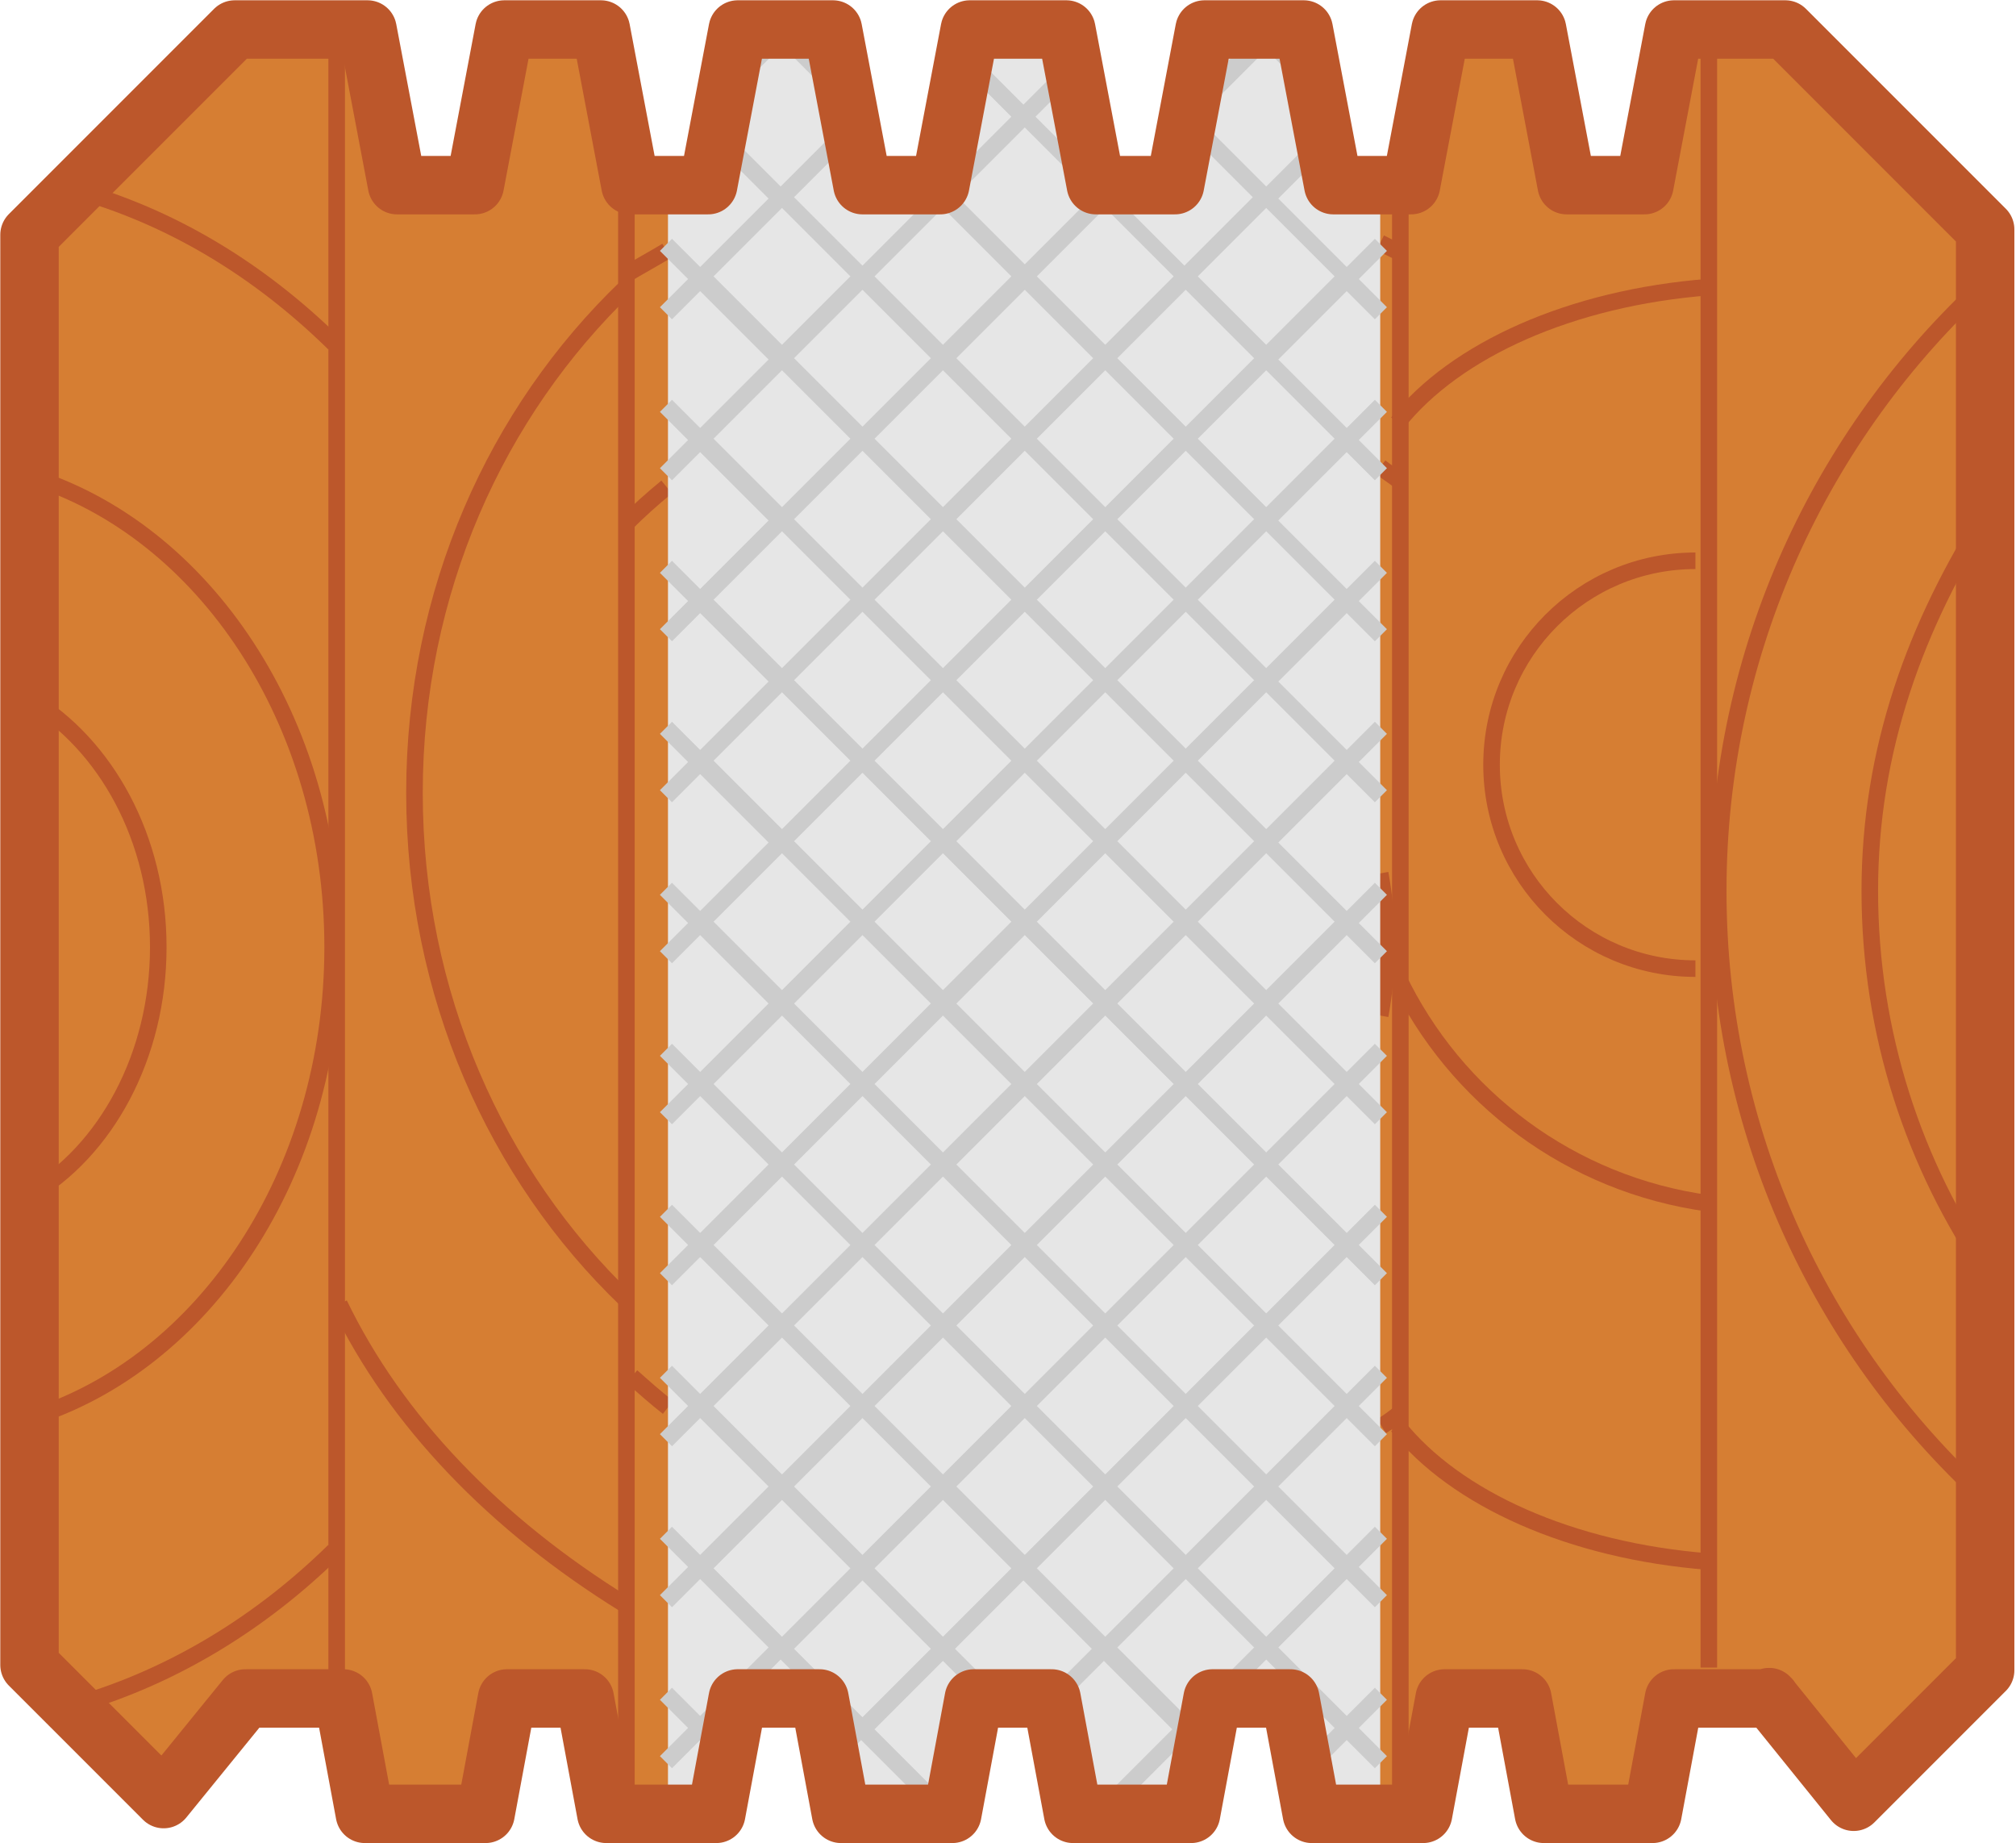 <?xml version="1.0" encoding="utf-8"?>
<!-- Generator: Adobe Illustrator 22.0.1, SVG Export Plug-In . SVG Version: 6.00 Build 0)  -->
<svg version="1.1" id="_x31_" xmlns="http://www.w3.org/2000/svg" xmlns:xlink="http://www.w3.org/1999/xlink" x="0px" y="0px"
	 viewBox="0 0 150.3 137.4" style="enable-background:new 0 0 150.3 137.4;" xml:space="preserve">
<style type="text/css">
	.st0{fill-rule:evenodd;clip-rule:evenodd;fill:#D67E33;}
	.st1{fill-rule:evenodd;clip-rule:evenodd;fill:none;stroke:#BC572B;stroke-width:1.235;stroke-miterlimit:22.926;}
	.st2{fill-rule:evenodd;clip-rule:evenodd;fill:#E6E6E6;}
	.st3{fill-rule:evenodd;clip-rule:evenodd;fill:#CCCCCC;}
	
		.st4{fill-rule:evenodd;clip-rule:evenodd;fill:none;stroke:#BC572B;stroke-width:4.357;stroke-linecap:round;stroke-linejoin:round;stroke-miterlimit:22.926;}
</style>
<g>
	<path class="st0" d="M17.5,2.2h9.9l2.2,11.6h0.6h4.6h0.6l2.2-11.6h7.2L47,13.8h0.6h4.6h0.6l2.2-11.6h7.1l2.2,11.6h0.6h4.6h0.6
		l2.2-11.6h7.2l2.2,11.6h0.6H87h0.6l2.2-11.6h7.4l2.2,11.6h0.6h4.6h0.6l2.2-11.6h7.2l2.2,11.6h0.6h4.6h0.6l2.2-11.6h8.3l14.9,14.9
		v107.4l-9.8,9.8l-6.3-7.8c-2.4,0-4.8,0-7.1,0l-1.6,8.6h-8.1l-1.6-8.6h-0.6h-4.6h-0.6l-1.6,8.6h-8.3l-1.6-8.6h-0.6h-4.6h-0.6
		l-1.6,8.6H80l-1.6-8.6h-0.6h-4.6h-0.6l-1.6,8.6h-8.3l-1.6-8.6h-0.6h-4.6H55l-1.6,8.6h-8.2l-1.6-8.6H43h-4.6h-0.6l-1.6,8.6h-9
		l-1.6-8.6c-2.4,0-4.8,0-7.1,0l-6.1,7.5l-10-10V17.5L17.5,2.2z"/>
	<g>
		<line class="st1" x1="127.4" y1="2.8" x2="127.4" y2="124.3"/>
		<path class="st1" d="M147.9,111.6c-12.2-11.2-19.8-27.3-19.8-45.2c0-17.9,7.7-34.1,19.9-45.3"/>
		<path class="st1" d="M148.3,95c-5.6-8.1-8.9-18-8.9-28.6c0-10.5,3.4-19.8,8.9-28.4"/>
		<path class="st1" d="M126.4,72.2c-8.4,0-15.2-6.8-15.2-15.2c0-8.4,6.8-15.2,15.2-15.2"/>
		<path class="st1" d="M24.9,115.6c-5.4,5.3-11.9,9.3-19,11.4"/>
		<path class="st1" d="M5.4,14.1c7.3,2,13.9,6,19.5,11.5"/>
		<path class="st1" d="M2.2,35.5c13,4,22.6,18.2,22.6,35.1c0,16.9-9.6,31.1-22.6,35.1"/>
		<path class="st1" d="M2.2,52.1c5.7,3.4,9.6,10.4,9.6,18.5c0,8.1-3.9,15.2-9.6,18.5"/>
		<path class="st1" d="M46.7,96.9C37,87.6,30.9,74.1,30.9,59.1c0-15,6.1-28.4,15.8-37.7"/>
		<line class="st1" x1="104.4" y1="13.4" x2="104.4" y2="134.9"/>
		<line class="st1" x1="46.7" y1="13.4" x2="46.7" y2="134.9"/>
		<line class="st1" x1="25.1" y1="2.5" x2="25.1" y2="126.2"/>
		<path class="st1" d="M46.6,119.6c-9.7-6-17.1-13.7-21.3-22.4"/>
		<path class="st1" d="M127.4,89.7c-10.3-1.4-18.9-7.9-23.2-16.9"/>
		<path class="st1" d="M127.4,116.4c-10.3-0.8-18.9-4.7-23.2-10.1"/>
		<path class="st1" d="M127.4,21.4c-10.3,0.8-18.9,4.7-23.2,10.1"/>
		<path class="st1" d="M102.9,65.1c0.3,1.7,0.5,3.5,0.5,5.3c0,1.8-0.2,3.6-0.5,5.3"/>
		<path class="st1" d="M46.6,20.5c1-0.6,2.1-1.2,3.1-1.8 M54.3,16.6c0.7-0.3,1.4-0.6,2.1-0.8c2.5-1,5.1-1.7,7.7-2.3"/>
		<path class="st1" d="M88.2,13.1c3.9,0.8,7.7,1.9,11.3,3.5 M102.9,18.1c0.6,0.3,1.2,0.6,1.8,0.9"/>
		<path class="st1" d="M104.4,105.3c-0.5,0.4-0.9,0.7-1.4,1 M49.8,104.9c-0.9-0.7-1.8-1.5-2.7-2.3"/>
		<path class="st1" d="M46.6,39.1c1-1,2-1.9,3.1-2.8 M102.9,34.8c0.5,0.4,1,0.7,1.5,1.1"/>
	</g>
	<polygon class="st2" points="49.8,13.8 52.3,13.8 52.9,13.8 55.1,2.2 62.1,2.2 64.3,13.8 64.9,13.8 69.6,13.8 70.2,13.8 72.4,2.2 
		79.6,2.2 81.8,13.8 82.4,13.8 87,13.8 87.6,13.8 89.8,2.2 97.2,2.2 99.4,13.8 100,13.8 102.9,13.8 102.9,135.2 97.6,135.2 
		96,126.6 95.4,126.6 90.7,126.6 90.1,126.6 88.5,135.2 80,135.2 78.3,126.6 77.7,126.6 73.1,126.6 72.5,126.6 70.9,135.2 
		62.5,135.2 60.9,126.6 60.3,126.6 55.6,126.6 55,126.6 53.4,135.2 49.8,135.2 	"/>
	<path class="st3" d="M103.4,126.7l-2.1,2.1l2.1,2.1l-0.9,0.9l-2.1-2.1l-2.9,2.9l-0.9-0.9l2.9-2.9l-5.1-5.1l-3.3,3.3l-0.9-0.9
		l3.3-3.3l-5.1-5.1l-5.1,5.1l5.1,5.1l1.2-1.2l0.9,0.9l-1.2,1.2l0.7,0.7l-0.9,0.9l-0.7-0.7l-6,6l-0.1-0.1l-0.1,0.1l-3.4-3.4l0.9-0.9
		l2.6,2.6l5.1-5.1l-5.1-5.1l-3.5,3.5l-0.9-0.9l3.5-3.5l-5.1-5.1l-5.1,5.1l3.3,3.3l-0.9,0.9l-3.3-3.3l-5.1,5.1l5.1,5.1l0.3-0.3
		l0.9,0.9l-1.1,1.1l-0.1-0.1l-0.1,0.1l-6-6l-2.1,2.1l-0.9-0.9l2.1-2.1l-5.1-5.1l-5.1,5.1l1.5,1.5l-0.9,0.9l-1.5-1.5l-2.1,2.1
		l-0.9-0.9l2.1-2.1l-2.1-2.1l0.9-0.9l2.1,2.1l5.1-5.1l-5.1-5.1l-2.1,2.1l-0.9-0.9l2.1-2.1l-2.1-2.1l0.9-0.9l2.1,2.1l5.1-5.1
		l-5.1-5.1l-2.1,2.1l-0.9-0.9l2.1-2.1l-2.1-2.1l0.9-0.9l2.1,2.1l5.1-5.1l-5.1-5.1l-2.1,2.1l-0.9-0.9l2.1-2.1l-2.1-2.1l0.9-0.9
		l2.1,2.1l5.1-5.1l-5.1-5.1l-2.1,2.1l-0.9-0.9l2.1-2.1l-2.1-2.1l0.9-0.9l2.1,2.1l5.1-5.1l-5.1-5.1l-2.1,2.1l-0.9-0.9l2.1-2.1
		l-2.1-2.1l0.9-0.9l2.1,2.1l5.1-5.1l-5.1-5.1l-2.1,2.1l-0.9-0.9l2.1-2.1l-2.1-2.1l0.9-0.9l2.1,2.1l5.1-5.1l-5.1-5.1l-2.1,2.1
		l-0.9-0.9l2.1-2.1l-2.1-2.1l0.9-0.9l2.1,2.1l5.1-5.1l-5.1-5.1l-2.1,2.1l-0.9-0.9l2.1-2.1l-2.1-2.1l0.9-0.9l2.1,2.1l5.1-5.1
		l-5.1-5.1l-2.1,2.1l-0.9-0.9l2.1-2.1l-2.1-2.1l0.9-0.9l2.1,2.1l5.1-5.1l-4.3-4.3l0.9-0.9l4.3,4.3L63.1,9l0.9,0.9l-4.8,4.8l5.1,5.1
		l5.1-5.1l-0.4-0.4l0.9-0.9l0.4,0.4l5.1-5.1l-3.9-3.9l0.9-0.9l3.9,3.9l3.3-3.3l0.9,0.9l-3.3,3.3l5.1,5.1l0.4-0.4l0.9,0.9l-0.4,0.4
		l5.1,5.1l5.1-5.1l-5.4-5.4l0.7-0.7l-0.6-0.6l6.1-6.1l0.1,0.1l0.1-0.1l4,4l-0.9,0.9l-3.1-3.1l-5.1,5.1l5.1,5.1l3.9-3.9l0.9,0.9
		l-3.9,3.9l5.1,5.1l2.1-2.1l0.9,0.9l-2.1,2.1l2.1,2.1l-0.9,0.9l-2.1-2.1l-5.1,5.1l5.1,5.1l2.1-2.1l0.9,0.9l-2.1,2.1l2.1,2.1
		l-0.9,0.9l-2.1-2.1l-5.1,5.1l5.1,5.1l2.1-2.1l0.9,0.9l-2.1,2.1l2.1,2.1l-0.9,0.9l-2.1-2.1l-5.1,5.1l5.1,5.1l2.1-2.1l0.9,0.9
		l-2.1,2.1l2.1,2.1l-0.9,0.9l-2.1-2.1l-5.1,5.1l5.1,5.1l2.1-2.1l0.9,0.9l-2.1,2.1l2.1,2.1l-0.9,0.9l-2.1-2.1l-5.1,5.1l5.1,5.1
		l2.1-2.1l0.9,0.9l-2.1,2.1l2.1,2.1l-0.9,0.9l-2.1-2.1l-5.1,5.1l5.1,5.1l2.1-2.1l0.9,0.9l-2.1,2.1l2.1,2.1l-0.9,0.9l-2.1-2.1
		l-5.1,5.1l5.1,5.1l2.1-2.1l0.9,0.9l-2.1,2.1l2.1,2.1l-0.9,0.9l-2.1-2.1l-5.1,5.1l5.1,5.1l2.1-2.1l0.9,0.9l-2.1,2.1l2.1,2.1
		l-0.9,0.9l-2.1-2.1l-5.1,5.1l5.1,5.1l2.1-2.1L103.4,126.7L103.4,126.7z M94.4,122l5.1-5.1l-5.1-5.1l-5.1,5.1L94.4,122L94.4,122z
		 M82.4,122l5.1-5.1l-5.1-5.1l-5.1,5.1L82.4,122L82.4,122z M88.4,115.9l5.1-5.1l-5.1-5.1l-5.1,5.1L88.4,115.9L88.4,115.9z
		 M94.4,109.9l5.1-5.1l-5.1-5.1l-5.1,5.1L94.4,109.9L94.4,109.9z M64.3,128l5.1-5.1l-5.1-5.1l-5.1,5.1L64.3,128L64.3,128z M70.3,122
		l5.1-5.1l-5.1-5.1l-5.1,5.1L70.3,122L70.3,122z M76.4,115.9l5.1-5.1l-5.1-5.1l-5.1,5.1L76.4,115.9L76.4,115.9z M82.4,109.9l5.1-5.1
		l-5.1-5.1l-5.1,5.1L82.4,109.9L82.4,109.9z M88.4,103.9l5.1-5.1l-5.1-5.1l-5.1,5.1L88.4,103.9L88.4,103.9z M94.4,97.9l5.1-5.1
		l-5.1-5.1l-5.1,5.1L94.4,97.9L94.4,97.9z M58.3,122l5.1-5.1l-5.1-5.1l-5.1,5.1L58.3,122L58.3,122z M64.3,115.9l5.1-5.1l-5.1-5.1
		l-5.1,5.1L64.3,115.9L64.3,115.9z M70.3,109.9l5.1-5.1l-5.1-5.1l-5.1,5.1L70.3,109.9L70.3,109.9z M76.4,103.9l5.1-5.1l-5.1-5.1
		l-5.1,5.1L76.4,103.9L76.4,103.9z M82.4,97.9l5.1-5.1l-5.1-5.1l-5.1,5.1L82.4,97.9L82.4,97.9z M88.4,91.9l5.1-5.1l-5.1-5.1
		l-5.1,5.1L88.4,91.9L88.4,91.9z M94.4,85.9l5.1-5.1l-5.1-5.1l-5.1,5.1L94.4,85.9L94.4,85.9z M58.3,109.9l5.1-5.1l-5.1-5.1l-5.1,5.1
		L58.3,109.9L58.3,109.9z M64.3,103.9l5.1-5.1l-5.1-5.1l-5.1,5.1L64.3,103.9L64.3,103.9z M70.3,97.9l5.1-5.1l-5.1-5.1l-5.1,5.1
		L70.3,97.9L70.3,97.9z M76.4,91.9l5.1-5.1l-5.1-5.1l-5.1,5.1L76.4,91.9L76.4,91.9z M82.4,85.9l5.1-5.1l-5.1-5.1l-5.1,5.1L82.4,85.9
		L82.4,85.9z M88.4,79.9l5.1-5.1l-5.1-5.1l-5.1,5.1L88.4,79.9L88.4,79.9z M94.4,73.8l5.1-5.1l-5.1-5.1l-5.1,5.1L94.4,73.8L94.4,73.8
		z M58.3,97.9l5.1-5.1l-5.1-5.1l-5.1,5.1L58.3,97.9L58.3,97.9z M64.3,91.9l5.1-5.1l-5.1-5.1l-5.1,5.1L64.3,91.9L64.3,91.9z
		 M70.3,85.9l5.1-5.1l-5.1-5.1l-5.1,5.1L70.3,85.9L70.3,85.9z M76.4,79.9l5.1-5.1l-5.1-5.1l-5.1,5.1L76.4,79.9L76.4,79.9z
		 M82.4,73.8l5.1-5.1l-5.1-5.1l-5.1,5.1L82.4,73.8L82.4,73.8z M88.4,67.8l5.1-5.1l-5.1-5.1l-5.1,5.1L88.4,67.8L88.4,67.8z
		 M94.4,61.8l5.1-5.1l-5.1-5.1l-5.1,5.1L94.4,61.8L94.4,61.8z M58.3,85.9l5.1-5.1l-5.1-5.1l-5.1,5.1L58.3,85.9L58.3,85.9z
		 M64.3,79.9l5.1-5.1l-5.1-5.1l-5.1,5.1L64.3,79.9L64.3,79.9z M70.3,73.8l5.1-5.1l-5.1-5.1l-5.1,5.1L70.3,73.8L70.3,73.8z
		 M76.4,67.8l5.1-5.1l-5.1-5.1l-5.1,5.1L76.4,67.8L76.4,67.8z M82.4,61.8l5.1-5.1l-5.1-5.1l-5.1,5.1L82.4,61.8L82.4,61.8z
		 M88.4,55.8l5.1-5.1l-5.1-5.1l-5.1,5.1L88.4,55.8L88.4,55.8z M94.4,49.8l5.1-5.1l-5.1-5.1l-5.1,5.1L94.4,49.8L94.4,49.8z
		 M58.3,73.8l5.1-5.1l-5.1-5.1l-5.1,5.1L58.3,73.8L58.3,73.8z M64.3,67.8l5.1-5.1l-5.1-5.1l-5.1,5.1L64.3,67.8L64.3,67.8z
		 M70.3,61.8l5.1-5.1l-5.1-5.1l-5.1,5.1L70.3,61.8L70.3,61.8z M76.4,55.8l5.1-5.1l-5.1-5.1l-5.1,5.1L76.4,55.8L76.4,55.8z
		 M82.4,49.8l5.1-5.1l-5.1-5.1l-5.1,5.1L82.4,49.8L82.4,49.8z M88.4,43.8l5.1-5.1l-5.1-5.1l-5.1,5.1L88.4,43.8L88.4,43.8z
		 M94.4,37.8l5.1-5.1l-5.1-5.1l-5.1,5.1L94.4,37.8L94.4,37.8z M58.3,61.8l5.1-5.1l-5.1-5.1l-5.1,5.1L58.3,61.8L58.3,61.8z
		 M64.3,55.8l5.1-5.1l-5.1-5.1l-5.1,5.1L64.3,55.8L64.3,55.8z M70.3,49.8l5.1-5.1l-5.1-5.1l-5.1,5.1L70.3,49.8L70.3,49.8z
		 M76.4,43.8l5.1-5.1l-5.1-5.1l-5.1,5.1L76.4,43.8L76.4,43.8z M82.4,37.8l5.1-5.1l-5.1-5.1l-5.1,5.1L82.4,37.8L82.4,37.8z
		 M88.4,31.8l5.1-5.1l-5.1-5.1l-5.1,5.1L88.4,31.8L88.4,31.8z M94.4,25.7l5.1-5.1l-5.1-5.1l-5.1,5.1L94.4,25.7L94.4,25.7z
		 M58.3,49.8l5.1-5.1l-5.1-5.1l-5.1,5.1L58.3,49.8L58.3,49.8z M64.3,43.8l5.1-5.1l-5.1-5.1l-5.1,5.1L64.3,43.8L64.3,43.8z
		 M70.3,37.8l5.1-5.1l-5.1-5.1l-5.1,5.1L70.3,37.8L70.3,37.8z M76.4,31.8l5.1-5.1l-5.1-5.1l-5.1,5.1L76.4,31.8L76.4,31.8z
		 M82.4,25.7l5.1-5.1l-5.1-5.1l-5.1,5.1L82.4,25.7L82.4,25.7z M58.3,37.8l5.1-5.1l-5.1-5.1l-5.1,5.1L58.3,37.8L58.3,37.8z
		 M64.3,31.8l5.1-5.1l-5.1-5.1l-5.1,5.1L64.3,31.8L64.3,31.8z M70.3,25.7l5.1-5.1l-5.1-5.1l-5.1,5.1L70.3,25.7L70.3,25.7z
		 M76.4,19.7l5.1-5.1l-5.1-5.1l-5.1,5.1L76.4,19.7L76.4,19.7z M58.3,25.7l5.1-5.1l-5.1-5.1l-5.1,5.1L58.3,25.7L58.3,25.7z M58.3,3.4
		l4.4,4.4l0.9-0.9l-5.2-5.2l-0.1,0.1l-0.1-0.1l-4.5,4.5l0.9,0.9L58.3,3.4z"/>
	<path class="st4" d="M17.5,2.2h9.9l2.2,11.6h0.6h4.6h0.6l2.2-11.6h7.2L47,13.8h0.6h4.6h0.6l2.2-11.6h7.1l2.2,11.6h0.6h4.6h0.6
		l2.2-11.6h7.2l2.2,11.6h0.6H87h0.6l2.2-11.6h7.4l2.2,11.6h0.6h4.6h0.6l2.2-11.6h7.2l2.2,11.6h0.6h4.6h0.6l2.2-11.6h8.3l14.9,14.9
		v107.4l-9.8,9.8l-6.3-7.8 M18.3,126.6l-6.1,7.5l-10-10V17.5L17.5,2.2 M25.5,126.6c-2.4,0-4.8,0-7.1,0 M124.8,126.6l-1.6,8.6h-8.1
		l-1.6-8.6h-0.6h-4.6h-0.6l-1.6,8.6h-8.3l-1.6-8.6h-0.6h-4.6h-0.6l-1.6,8.6H80l-1.6-8.6h-0.6h-4.6h-0.6l-1.6,8.6h-8.3l-1.6-8.6h-0.6
		h-4.6H55l-1.6,8.6h-8.2l-1.6-8.6H43h-4.6h-0.6l-1.6,8.6h-9l-1.6-8.6 M132,126.6c-2.4,0-4.8,0-7.1,0"/>
</g>
</svg>
